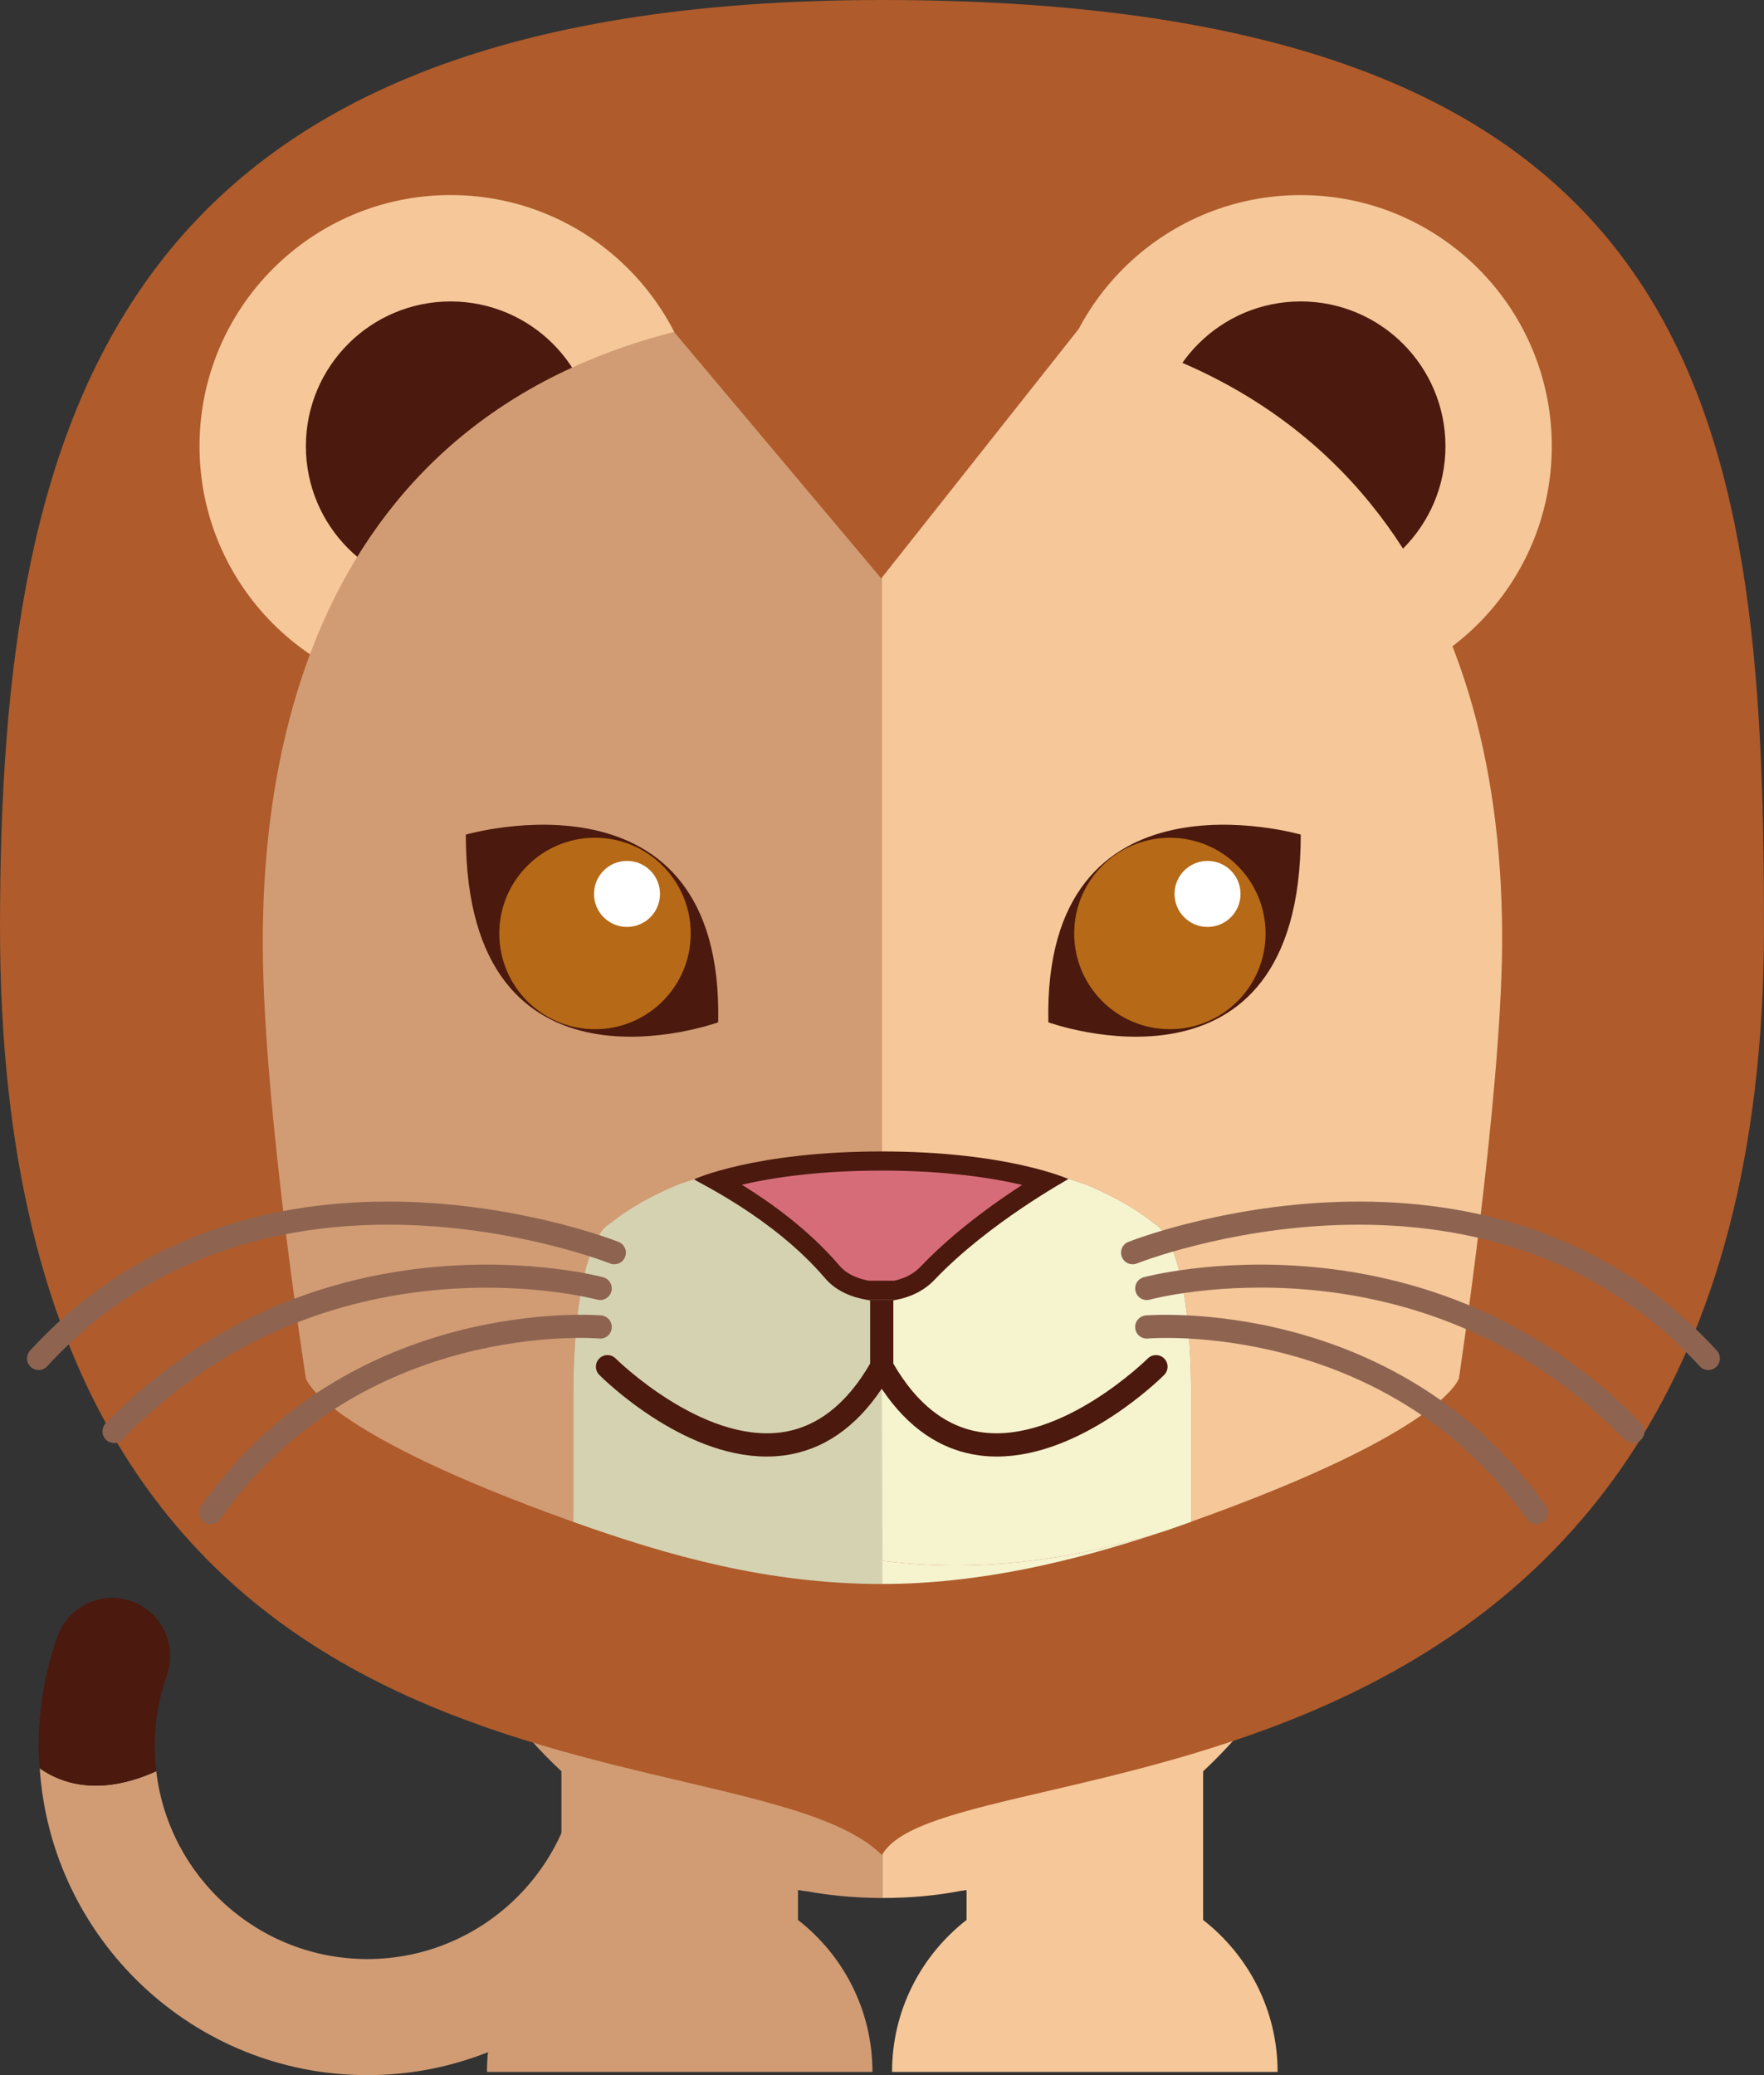 <?xml version="1.0" encoding="iso-8859-1"?>
<!-- Generator: Adobe Illustrator 17.0.0, SVG Export Plug-In . SVG Version: 6.00 Build 0)  -->
<!DOCTYPE svg PUBLIC "-//W3C//DTD SVG 1.1//EN" "http://www.w3.org/Graphics/SVG/1.1/DTD/svg11.dtd">
<svg version="1.1" id="Capa_1" xmlns="http://www.w3.org/2000/svg" xmlns:xlink="http://www.w3.org/1999/xlink" x="0px" y="0px"
	 width="102.355px" height="120.377px" viewBox="0 0 102.355 120.377" style="enable-background:new 0 0 102.355 120.377;"
	 xml:space="preserve">
<rect x="0" y="0" width="102.355" height="120.377" fill="#333333" stroke="none"/>
<g>
	<g>
		<g>
			<g>
				<path style="fill:#D19C74;" d="M41.628,90.443c-0.003,0.006-0.007,0.012-0.01,0.016c1.83,0.913,3.731,1.942,5.706,3.101
					c1.262,0.74,2.545,1.516,3.87,2.367V84.002V55.399c-15.107,0-27.352,12.246-27.352,27.353c0,0.495,0.049,0.977,0.074,1.466
					c2.886,4.21,6.931,7.701,11.73,10.112c-0.309-1.814-0.584-3.724-0.88-5.729C36.915,89.254,39.2,89.874,41.628,90.443z"/>
			</g>
		</g>
		<g>
			<g>
				<path style="fill:#D19C74;" d="M51.194,55.399v28.603h0.001v11.925c1.324-0.851,2.604-1.627,3.872-2.367
					c1.973-1.158,3.874-2.188,5.704-3.101c2.477-0.579,4.804-1.212,6.99-1.88c-0.287,1.941-0.545,3.808-0.831,5.572
					c4.744-2.456,8.727-5.978,11.552-10.208c0.018-0.398,0.064-0.79,0.064-1.191C78.547,67.646,66.302,55.399,51.194,55.399z"/>
			</g>
		</g>
		<g>
			<g>
				<path style="fill:#D19C74;" d="M51.194,97.95v-8.756c-1.325-0.852-2.608-1.625-3.87-2.367c-1.975-1.159-5.706,2.286-5.706,2.286
					c0-0.006-4.703,0.141-6.852-0.513c0.296,2.006,0.571,3.915,0.88,5.729c4.575,2.304,9.844,3.624,15.463,3.624
					C51.137,97.954,51.165,97.95,51.194,97.95z"/>
			</g>
		</g>
		<g>
			<g>
				<path style="fill:#D19C74;" d="M60.523,89.264c-1.828,0.913-3.483-3.596-5.456-2.437c-1.269,0.742-2.548,1.516-3.872,2.367
					v-5.192l0,0l-0.001,11.925v2.024c5.729-0.014,11.098-1.398,15.736-3.799c0.286-1.765,0.544-3.631,0.831-5.572
					C65.575,89.247,63.001,88.683,60.523,89.264z"/>
			</g>
		</g>
		<g>
			<g>
				<path style="fill:#D19C74;" d="M46.938,109.731c0.517,0.098,1.067,0.173,1.638,0.231c0.062,0.005,0.122,0.015,0.183,0.021
					c0.768,0.071,1.567,0.119,2.436,0.119V97.95c-0.029,0-0.058,0.004-0.085,0.004c-0.709,0-1.412-0.021-2.108-0.063
					c-0.37-0.021-0.728-0.064-1.092-0.096c-0.322-0.029-0.649-0.05-0.969-0.087c-0.495-0.06-0.982-0.139-1.471-0.216
					c-0.181-0.03-0.362-0.051-0.542-0.084c-0.574-0.102-1.141-0.223-1.704-0.354c-0.085-0.02-0.17-0.034-0.253-0.054
					c-0.624-0.148-1.241-0.316-1.851-0.5c-0.018-0.004-0.038-0.008-0.058-0.015c-1.89-0.568-3.702-1.293-5.416-2.156l0,0
					c-4.799-2.41-8.844-5.902-11.73-10.112c0.394,7.311,3.635,13.854,8.661,18.535v8.624c-2.625,2.044-4.32,5.229-4.32,8.816h22.367
					c0-3.587-1.694-6.772-4.321-8.816v-1.733C46.514,109.681,46.726,109.698,46.938,109.731z"/>
			</g>
		</g>
		<g>
			<g>
				<path style="fill:#F5C799;" d="M69.811,111.377v-8.624c5.088-4.739,8.351-11.389,8.672-18.81
					c-2.825,4.229-6.808,7.752-11.552,10.208l0,0c-2.319,1.2-4.82,2.146-7.457,2.793c-0.037,0.011-0.074,0.017-0.111,0.026
					c-0.622,0.149-1.25,0.287-1.888,0.403c-0.111,0.019-0.226,0.033-0.335,0.052c-0.567,0.098-1.139,0.192-1.713,0.262
					c-0.252,0.031-0.511,0.045-0.766,0.07c-0.441,0.047-0.885,0.095-1.329,0.124c-0.707,0.042-1.42,0.067-2.138,0.068v12.152
					c1.7,0,3.187-0.148,4.521-0.407c0.123-0.021,0.249-0.03,0.369-0.052v1.733c-2.627,2.044-4.323,5.229-4.323,8.816h22.371
					C74.132,116.606,72.435,113.421,69.811,111.377z"/>
			</g>
		</g>
	</g>
	<g>
		<g>
			<g>
				<path style="fill:#D19C74;" d="M37.017,97.942c-1.861,0-3.368,1.508-3.368,3.366c0,6.801-5.534,12.336-12.335,12.336
					c-6.316,0-11.532-4.771-12.248-10.896c-3.34,1.509-5.561,0.681-6.761-0.17c0.661,9.924,8.921,17.799,19.009,17.799
					c10.513,0,19.068-8.553,19.068-19.068C40.383,99.45,38.875,97.942,37.017,97.942z"/>
			</g>
		</g>
		<g>
			<g>
				<path style="fill:#4B190D;" d="M9.066,102.748c-0.056-0.473-0.092-0.952-0.092-1.439c0-1.416,0.238-2.804,0.708-4.125
					c0.621-1.754-0.297-3.679-2.048-4.299c-1.752-0.622-3.675,0.294-4.297,2.047c-0.728,2.049-1.094,4.193-1.094,6.377
					c0,0.429,0.036,0.848,0.062,1.27C3.506,103.429,5.727,104.257,9.066,102.748z"/>
			</g>
		</g>
	</g>
	<g>
		<g>
			<path style="fill:#AF5B2B;" d="M102.355,53.806c0,53.803-47.408,47.016-51.178,53.803l0,0C42.979,99.545,0,107.608,0,53.806
				C0,24.091,6.622,0,51.178,0C99.124,0,102.355,24.091,102.355,53.806z"/>
		</g>
	</g>
	<g>
		<g>
			<g>
				<g>
					<circle style="fill:#AF5B2B;" cx="26.146" cy="25.884" r="14.569"/>
				</g>
			</g>
			<g>
				<g>
					<circle style="fill:#4B190D;" cx="26.146" cy="25.884" r="8.397"/>
				</g>
			</g>
		</g>
		<g>
			<g>
				<g>
					<circle style="fill:#F5C799;" cx="75.475" cy="25.884" r="14.567"/>
				</g>
			</g>
			<g>
				<g>
					<circle style="fill:#4B190D;" cx="75.473" cy="25.884" r="8.398"/>
				</g>
			</g>
		</g>
	</g>
	<g>
		<g>
			<g>
				<circle style="fill:#F5C799;" cx="26.146" cy="25.884" r="14.569"/>
			</g>
		</g>
		<g>
			<g>
				<circle style="fill:#4B190D;" cx="26.146" cy="25.884" r="8.397"/>
			</g>
		</g>
	</g>
	<g>
		<g>
			<path style="fill:none;" d="M26.144,71.008c3.365,1.121,6.225,2.457,8.658,3.866c0.007-0.045,0.014-0.089,0.022-0.133
				C32.163,73.152,29.213,71.803,26.144,71.008z"/>
		</g>
	</g>
	<g>
		<g>
			<path style="fill:#E96332;" d="M51.178,23.249v0.003c0.013,0,0.022-0.002,0.033-0.002C51.2,23.25,51.19,23.249,51.178,23.249z"/>
		</g>
	</g>
	<g>
		<g>
			<path style="fill:#07171B;" d="M46.25,85.303c0,0.001-0.003,0.001-0.003,0.001c0.005,0.008,0.012,0.018,0.017,0.026
				C46.259,85.321,46.252,85.311,46.25,85.303z"/>
		</g>
	</g>
	<g>
		<g>
			<path style="fill:#A84720;" d="M51.246,23.249c-0.011,0-0.022,0.001-0.035,0.001c0.013,0,0.024,0.002,0.035,0.002V23.249z"/>
		</g>
	</g>
	<g>
		<g>
			<path style="fill:#A84720;" d="M51.246,53.8V23.252c-0.011,0-0.022-0.002-0.035-0.002c-0.011,0-0.02,0.002-0.033,0.002v30.554
				C51.2,53.806,51.224,53.8,51.246,53.8z"/>
		</g>
	</g>
	<g>
		<g>
			<path style="fill:#A84720;" d="M51.178,83.997c0.013,0,0.022,0.002,0.033,0.002c0.013,0,0.024-0.002,0.035-0.002v-18.66V53.8
				c-0.022,0-0.046,0.006-0.068,0.006v11.531V83.997z"/>
		</g>
	</g>
	<g>
		<g>
			<path style="fill:#A84720;" d="M51.178,83.997v0.005c0.013,0,0.022-0.003,0.033-0.003C51.2,83.999,51.19,83.997,51.178,83.997z"
				/>
		</g>
	</g>
	<g>
		<g>
			<path style="fill:#D19C74;" d="M15.248,54.927c0.039,9.248,2.501,25.034,2.501,25.034s0.776,3.063,15.513,8.323
				c0-0.618,0-2.396,0-7.016c0-5.246,0.642-7.817,1.214-9.078c6.001,2.372,10.581,5.248,11.771,7.753
				c1.482-0.822,3.164-1.333,4.98-1.333V59.949V17.862C23.917,17.862,15.164,35.609,15.248,54.927z"/>
		</g>
	</g>
	<g>
		<g>
			<path style="fill:#D5D2B1;" d="M39.433,68.687c-1.471,0.604-2.881,1.356-4.066,2.321c0,0-2.105,0.752-2.105,10.261
				c0,4.62,0,6.397,0,7.016c5.556,1.982,11.32,3.603,17.933,3.603l0.052-22.399C45.053,66.441,42.582,67.69,39.433,68.687z"/>
		</g>
	</g>
	<g>
		<g>
			<g>
				<path style="fill:#F5C799;" d="M84.654,79.95c0,0,2.43-16.082,2.504-25.024c0.165-19.316-8.671-37.064-35.978-37.064v42.087
					v9.516c6.155-3.016,8.626-1.771,11.763-0.778c1.473,0.604,2.884,1.356,4.07,2.321c0,0,2.104,0.752,2.104,10.261
					c0,4.597,0,6.378,0,7.003C83.863,83.016,84.654,79.95,84.654,79.95z"/>
			</g>
		</g>
		<g>
			<g>
				<path style="fill:#F6F3CF;" d="M51.214,90.541l-0.03-11.931h-0.003v-1.754l-0.02-7.368c0.007-0.004,0.013-0.007,0.02-0.009
					v-0.015c-0.016,0.009-0.032,0.015-0.047,0.023l0.054,22.399c5.624,0,11.146-1.316,16.243-3.024
					C62.345,90.466,56.85,91.264,51.214,90.541z"/>
			</g>
		</g>
		<g>
			<g>
				<path style="fill:#F6F3CF;" d="M67.014,71.008c-1.187-0.965-2.598-1.717-4.07-2.321c-3.137-0.992-5.607-2.237-11.763,0.778
					v0.015c-0.007,0.002-0.013,0.005-0.02,0.009l0.02,7.368v1.754h0.003l0.03,11.931c5.637,0.723,11.131-0.075,16.217-1.678
					c0.572-0.182,1.126-0.392,1.687-0.592c0-0.625,0-2.406,0-7.003C69.117,71.76,67.014,71.008,67.014,71.008z"/>
			</g>
		</g>
		<g>
			<g>
				<path style="fill:#F6F3CF;" d="M69.117,88.284c0-0.005,0-0.009,0-0.013c-0.561,0.199-1.114,0.41-1.687,0.592
					C67.998,88.673,68.562,88.48,69.117,88.284z"/>
			</g>
		</g>
	</g>
	<g>
		<g>
			<g>
				<path style="fill:#4B190D;" d="M27.029,48.415c0,0,14.979-4.345,14.642,10.889C41.671,59.304,27.029,64.622,27.029,48.415z"/>
			</g>
		</g>
		<g>
			<g>
				<circle style="fill:#B66916;" cx="34.525" cy="54.151" r="5.554"/>
			</g>
		</g>
		<g>
			<g>
				<circle style="fill:#FFFFFF;" cx="36.381" cy="51.856" r="1.915"/>
			</g>
		</g>
		<g>
			<g>
				<path style="fill:#4B190D;" d="M75.475,48.415c0,0-14.98-4.345-14.645,10.889C60.83,59.304,75.475,64.622,75.475,48.415z"/>
			</g>
		</g>
		<g>
			<g>
				<circle style="fill:#B66916;" cx="67.882" cy="54.151" r="5.553"/>
			</g>
		</g>
		<g>
			<g>
				<circle style="fill:#FFFFFF;" cx="70.066" cy="51.856" r="1.915"/>
			</g>
		</g>
	</g>
	<g>
		<g>
			<g>
				<g>
					<path style="fill:#D76C79;" d="M50.307,74.851c-0.834-0.151-1.542-0.514-2.014-1.063c-2.21-2.591-5.128-4.388-6.684-5.265
						c1.517-0.462,4.655-1.172,9.552-1.172c4.832,0,7.996,0.716,9.524,1.174c-2.8,1.711-5.164,3.547-6.876,5.345
						c-0.476,0.498-1.108,0.828-1.881,0.981H50.307z"/>
				</g>
			</g>
			<g>
				<g>
					<path style="fill:#4B190D;" d="M51.161,67.905c3.723,0,6.435,0.431,8.149,0.831c-2.369,1.536-4.387,3.157-5.901,4.749
						c-0.385,0.403-0.901,0.677-1.535,0.809h-1.467c-0.753-0.143-1.322-0.435-1.69-0.866c-1.796-2.105-4.033-3.691-5.674-4.704
						C44.761,68.326,47.456,67.905,51.161,67.905 M51.161,66.795c-7.38,0-10.91,1.618-10.886,1.618c0,0,0,0,0.002,0
						c0.085,0.121,4.551,2.168,7.595,5.734c0.637,0.747,1.539,1.104,2.435,1.259h1.676c0.823-0.153,1.615-0.511,2.23-1.153
						c3.174-3.335,7.739-5.814,7.777-5.859C61.99,68.394,58.463,66.795,51.161,66.795L51.161,66.795z"/>
				</g>
			</g>
		</g>
		<g>
			<g>
				<path style="fill:#4B190D;" d="M50.488,79.103c-1.371,2.367-3.104,3.708-5.152,3.987c-4.637,0.622-9.561-4.234-9.608-4.281
					c-0.265-0.267-0.691-0.267-0.954-0.003c-0.263,0.263-0.263,0.688-0.001,0.952c0.204,0.205,4.775,4.735,9.706,4.735
					c0.345,0,0.689-0.021,1.036-0.068c2.234-0.306,4.129-1.604,5.646-3.863c1.515,2.259,3.411,3.558,5.646,3.863
					c0.345,0.047,0.694,0.068,1.037,0.068c4.93,0,9.501-4.53,9.708-4.735c0.261-0.265,0.26-0.689-0.003-0.955
					c-0.265-0.26-0.692-0.26-0.954,0.006c-0.049,0.047-4.965,4.897-9.604,4.281c-2.056-0.284-3.78-1.612-5.156-3.987v-3.663
					c0.05-0.009,0.099-0.023,0.149-0.033h-1.676c0.061,0.01,0.121,0.028,0.182,0.037V79.103z"/>
			</g>
		</g>
	</g>
	<g>
		<g>
			<circle style="fill:none;" cx="6.623" cy="95.927" r="3.941"/>
		</g>
	</g>
	<g>
		<g>
			<g>
				<g>
					<g>
						<path style="fill:#8E6451;" d="M2.244,79.476c-0.165,0-0.327-0.059-0.457-0.178c-0.273-0.251-0.292-0.677-0.041-0.95
							c13.3-14.51,33.945-6.39,34.15-6.304c0.346,0.139,0.512,0.53,0.373,0.875c-0.141,0.347-0.532,0.51-0.878,0.372
							c-0.195-0.079-19.989-7.846-32.652,5.966C2.604,79.401,2.425,79.476,2.244,79.476z"/>
					</g>
				</g>
			</g>
			<g>
				<g>
					<g>
						<path style="fill:#8E6451;" d="M6.622,83.709c-0.169,0-0.339-0.062-0.47-0.189c-0.268-0.259-0.273-0.686-0.017-0.952
							c12.46-12.842,28.704-8.518,28.868-8.476c0.358,0.101,0.568,0.471,0.471,0.829c-0.101,0.36-0.466,0.569-0.83,0.469
							c-0.155-0.041-15.654-4.14-27.541,8.114C6.973,83.641,6.798,83.709,6.622,83.709z"/>
					</g>
				</g>
			</g>
			<g>
				<g>
					<g>
						<path style="fill:#8E6451;" d="M12.219,88.423c-0.135,0-0.269-0.04-0.39-0.124c-0.304-0.213-0.375-0.633-0.162-0.937
							c8.629-12.262,23.078-11.066,23.219-11.057c0.37,0.034,0.644,0.363,0.609,0.733c-0.033,0.367-0.34,0.646-0.733,0.608
							c-0.132-0.014-13.821-1.124-21.993,10.489C12.637,88.323,12.43,88.423,12.219,88.423z"/>
					</g>
				</g>
			</g>
		</g>
		<g>
			<g>
				<g>
					<g>
						<path style="fill:#8E6451;" d="M99.124,79.476c-0.184,0-0.363-0.074-0.498-0.219c-12.663-13.812-32.455-6.045-32.652-5.966
							c-0.345,0.138-0.738-0.027-0.877-0.372c-0.141-0.345,0.027-0.736,0.372-0.875c0.206-0.086,20.851-8.206,34.15,6.304
							c0.25,0.273,0.232,0.699-0.042,0.95C99.448,79.417,99.287,79.476,99.124,79.476z"/>
					</g>
				</g>
			</g>
			<g>
				<g>
					<g>
						<path style="fill:#8E6451;" d="M94.743,83.709c-0.177,0-0.35-0.068-0.48-0.205c-11.909-12.271-27.387-8.157-27.541-8.114
							c-0.361,0.102-0.729-0.11-0.828-0.468c-0.101-0.359,0.108-0.729,0.468-0.83c0.161-0.042,16.408-4.366,28.868,8.476
							c0.257,0.267,0.25,0.693-0.016,0.952C95.081,83.646,94.913,83.709,94.743,83.709z"/>
					</g>
				</g>
			</g>
			<g>
				<g>
					<g>
						<path style="fill:#8E6451;" d="M89.148,88.423c-0.213,0-0.421-0.1-0.55-0.286c-8.177-11.615-21.86-10.502-21.997-10.489
							c-0.385,0.027-0.697-0.241-0.731-0.608c-0.033-0.37,0.239-0.699,0.611-0.733c0.139-0.01,14.587-1.206,23.218,11.057
							c0.213,0.304,0.141,0.724-0.164,0.937C89.419,88.383,89.281,88.423,89.148,88.423z"/>
					</g>
				</g>
			</g>
		</g>
	</g>
	<g>
		<g>
			<polygon style="fill:#AF5B2B;" points="51.134,33.553 39.116,19.261 51.134,12.343 62.589,19.084 			"/>
		</g>
	</g>
</g>
</svg>
